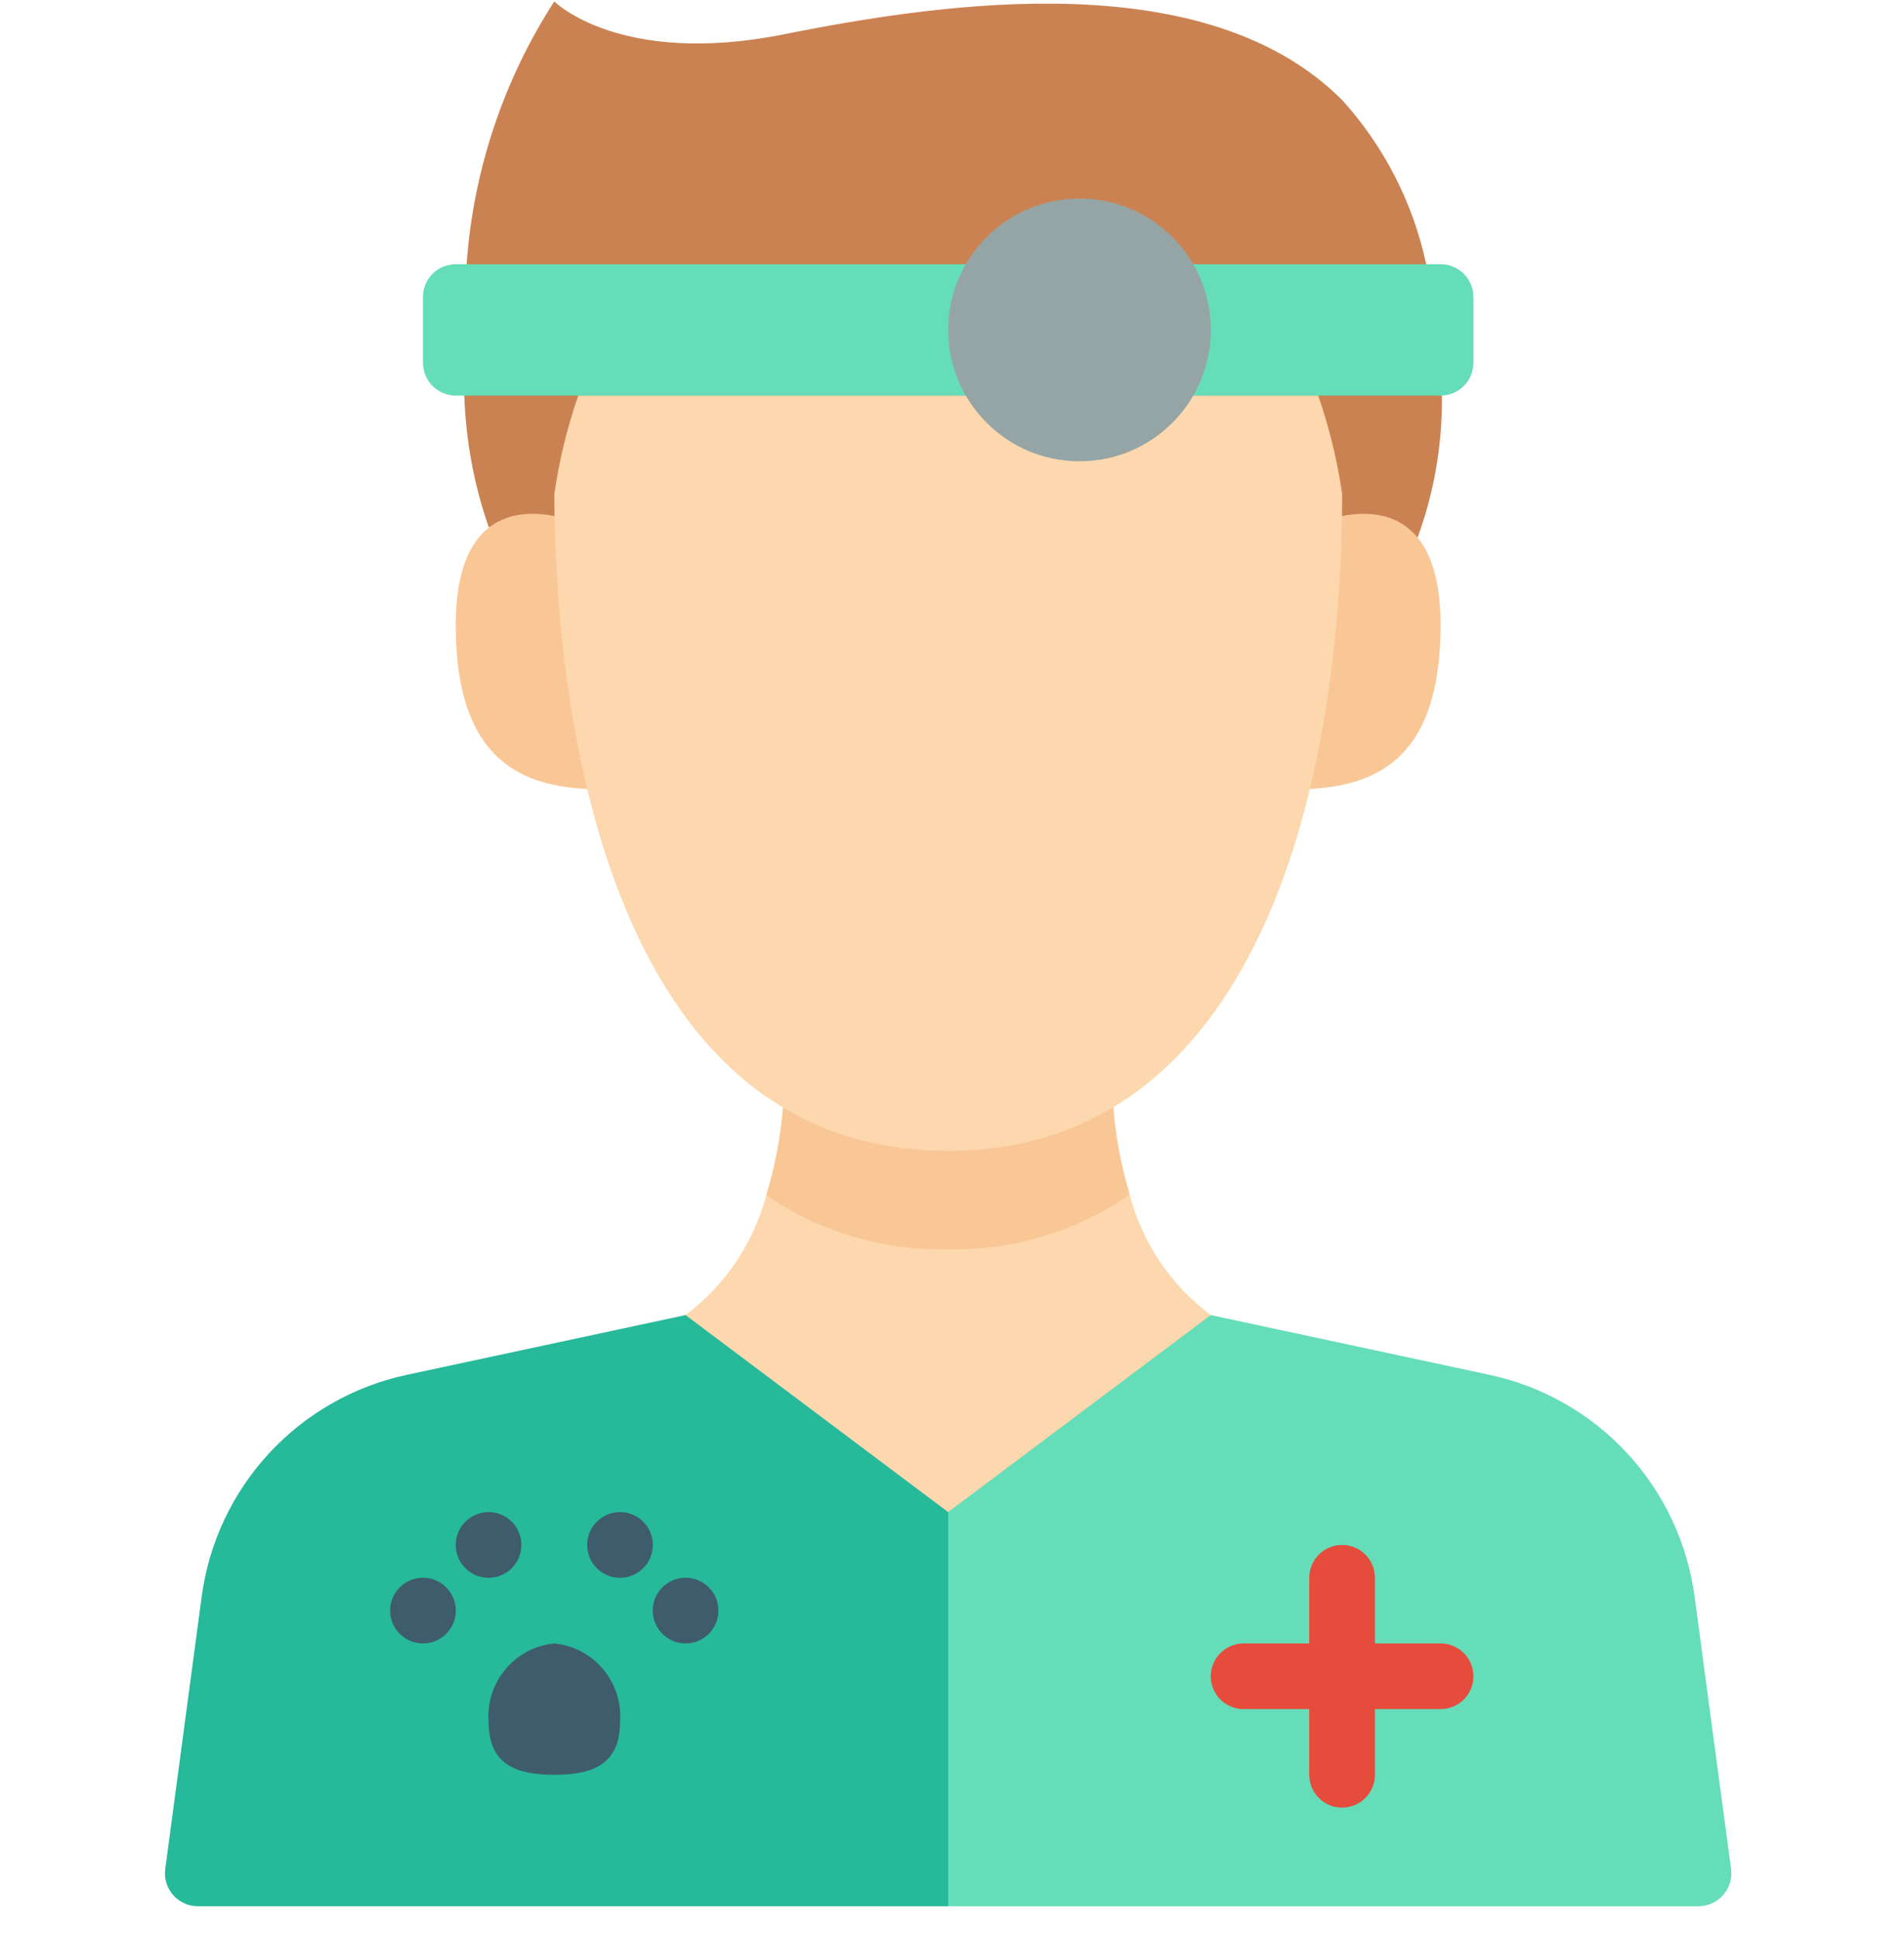 <svg width="56" height="57" viewBox="0 0 56 57" fill="none" xmlns="http://www.w3.org/2000/svg">
<path d="M35.61 38.664L27.886 48.32L20.162 38.664C21.329 37.791 22.166 36.549 22.537 35.14C22.795 34.301 22.96 33.437 23.03 32.562V32.553H32.743V32.562C32.812 33.43 32.974 34.288 33.225 35.121C33.596 36.538 34.437 37.787 35.61 38.664Z" fill="#FDD7AD"/>
<path d="M50.914 54.952C50.931 55.088 50.92 55.227 50.88 55.358C50.84 55.489 50.773 55.611 50.683 55.714C50.592 55.817 50.481 55.9 50.356 55.957C50.231 56.014 50.095 56.043 49.958 56.043H25.955L27.886 44.457L35.61 38.664L43.807 40.421C45.364 40.754 46.779 41.559 47.86 42.728C48.94 43.897 49.632 45.371 49.842 46.948L50.914 54.952Z" fill="#65DDB9"/>
<path d="M27.887 44.457V56.043H5.816C5.678 56.043 5.543 56.014 5.418 55.957C5.293 55.9 5.181 55.817 5.091 55.714C5 55.611 4.933 55.489 4.893 55.358C4.853 55.227 4.842 55.088 4.86 54.952L5.931 46.948C6.141 45.371 6.833 43.897 7.914 42.728C8.994 41.559 10.41 40.754 11.966 40.421L20.163 38.664L27.887 44.457Z" fill="#26B99A"/>
<path d="M33.225 35.121C31.659 36.206 29.791 36.77 27.886 36.733C25.981 36.773 24.11 36.216 22.537 35.14C22.795 34.301 22.96 33.437 23.029 32.562V32.553H32.743V32.562C32.812 33.43 32.974 34.288 33.225 35.121Z" fill="#F9C795"/>
<path d="M42.37 48.318H40.439V46.387C40.439 46.131 40.337 45.886 40.156 45.705C39.975 45.524 39.73 45.422 39.473 45.422C39.217 45.422 38.972 45.524 38.791 45.705C38.61 45.886 38.508 46.131 38.508 46.387V48.318H36.577C36.321 48.318 36.075 48.42 35.894 48.601C35.713 48.782 35.611 49.028 35.611 49.284C35.611 49.54 35.713 49.786 35.894 49.967C36.075 50.148 36.321 50.249 36.577 50.249H38.508V52.181C38.508 52.437 38.61 52.682 38.791 52.863C38.972 53.044 39.217 53.146 39.473 53.146C39.73 53.146 39.975 53.044 40.156 52.863C40.337 52.682 40.439 52.437 40.439 52.181V50.249H42.37C42.626 50.249 42.872 50.148 43.053 49.967C43.234 49.786 43.336 49.54 43.336 49.284C43.336 49.028 43.234 48.782 43.053 48.601C42.872 48.42 42.626 48.318 42.37 48.318Z" fill="#E64C3C"/>
<path d="M18.235 50.636C18.235 51.915 17.371 52.18 16.304 52.18C15.237 52.18 14.373 51.915 14.373 50.636C14.276 49.465 15.135 48.434 16.304 48.318C17.472 48.434 18.331 49.465 18.235 50.636Z" fill="#3F5C6C"/>
<path d="M14.37 46.388C14.903 46.388 15.335 45.956 15.335 45.422C15.335 44.889 14.903 44.457 14.37 44.457C13.837 44.457 13.404 44.889 13.404 45.422C13.404 45.956 13.837 46.388 14.37 46.388Z" fill="#3F5C6C"/>
<path d="M12.44 48.318C12.973 48.318 13.406 47.886 13.406 47.352C13.406 46.819 12.973 46.387 12.44 46.387C11.907 46.387 11.475 46.819 11.475 47.352C11.475 47.886 11.907 48.318 12.44 48.318Z" fill="#3F5C6C"/>
<path d="M18.235 46.388C18.768 46.388 19.201 45.956 19.201 45.422C19.201 44.889 18.768 44.457 18.235 44.457C17.702 44.457 17.27 44.889 17.27 45.422C17.27 45.956 17.702 46.388 18.235 46.388Z" fill="#3F5C6C"/>
<path d="M20.165 48.318C20.698 48.318 21.13 47.886 21.13 47.352C21.13 46.819 20.698 46.387 20.165 46.387C19.631 46.387 19.199 46.819 19.199 47.352C19.199 47.886 19.631 48.318 20.165 48.318Z" fill="#3F5C6C"/>
<path d="M14.371 15.491C13.94 14.247 13.699 12.945 13.656 11.629L13.724 7.767C13.919 5.016 14.805 2.36 16.302 0.043C16.302 0.043 18.233 1.974 23.06 1.008C27.888 0.043 35.496 -1.038 39.474 2.94C40.709 4.303 41.562 5.968 41.946 7.767L42.409 11.629C42.426 13.051 42.184 14.465 41.695 15.8C41.61 16.024 41.513 16.243 41.405 16.457L14.371 15.491Z" fill="#CB8252"/>
<path d="M39.464 15.173C40.603 14.951 42.37 15.125 42.37 18.388C42.37 22.463 40.304 23.1 38.498 23.197H17.276C15.47 23.1 13.404 22.463 13.404 18.388C13.404 15.125 15.171 14.951 16.311 15.173H39.464Z" fill="#F9C795"/>
<path d="M38.77 11.629C39.096 12.57 39.332 13.541 39.475 14.525C39.475 23.419 36.819 33.836 27.889 33.836C17.268 33.836 16.303 19.353 16.303 14.525C16.446 13.541 16.682 12.57 17.008 11.629H38.77Z" fill="#FDD7AD"/>
<path d="M13.405 7.768C13.149 7.768 12.903 7.869 12.722 8.05C12.541 8.231 12.44 8.477 12.44 8.733V10.664C12.44 10.92 12.541 11.166 12.722 11.347C12.903 11.528 13.149 11.63 13.405 11.63H42.409C42.658 11.62 42.894 11.514 43.067 11.334C43.24 11.154 43.336 10.914 43.336 10.664V8.733C43.336 8.477 43.234 8.231 43.053 8.05C42.872 7.869 42.627 7.768 42.37 7.768H13.405Z" fill="#65DDB9"/>
<path d="M31.751 13.562C33.884 13.562 35.613 11.833 35.613 9.7C35.613 7.567 33.884 5.838 31.751 5.838C29.618 5.838 27.889 7.567 27.889 9.7C27.889 11.833 29.618 13.562 31.751 13.562Z" fill="#95A5A5"/>
</svg>
